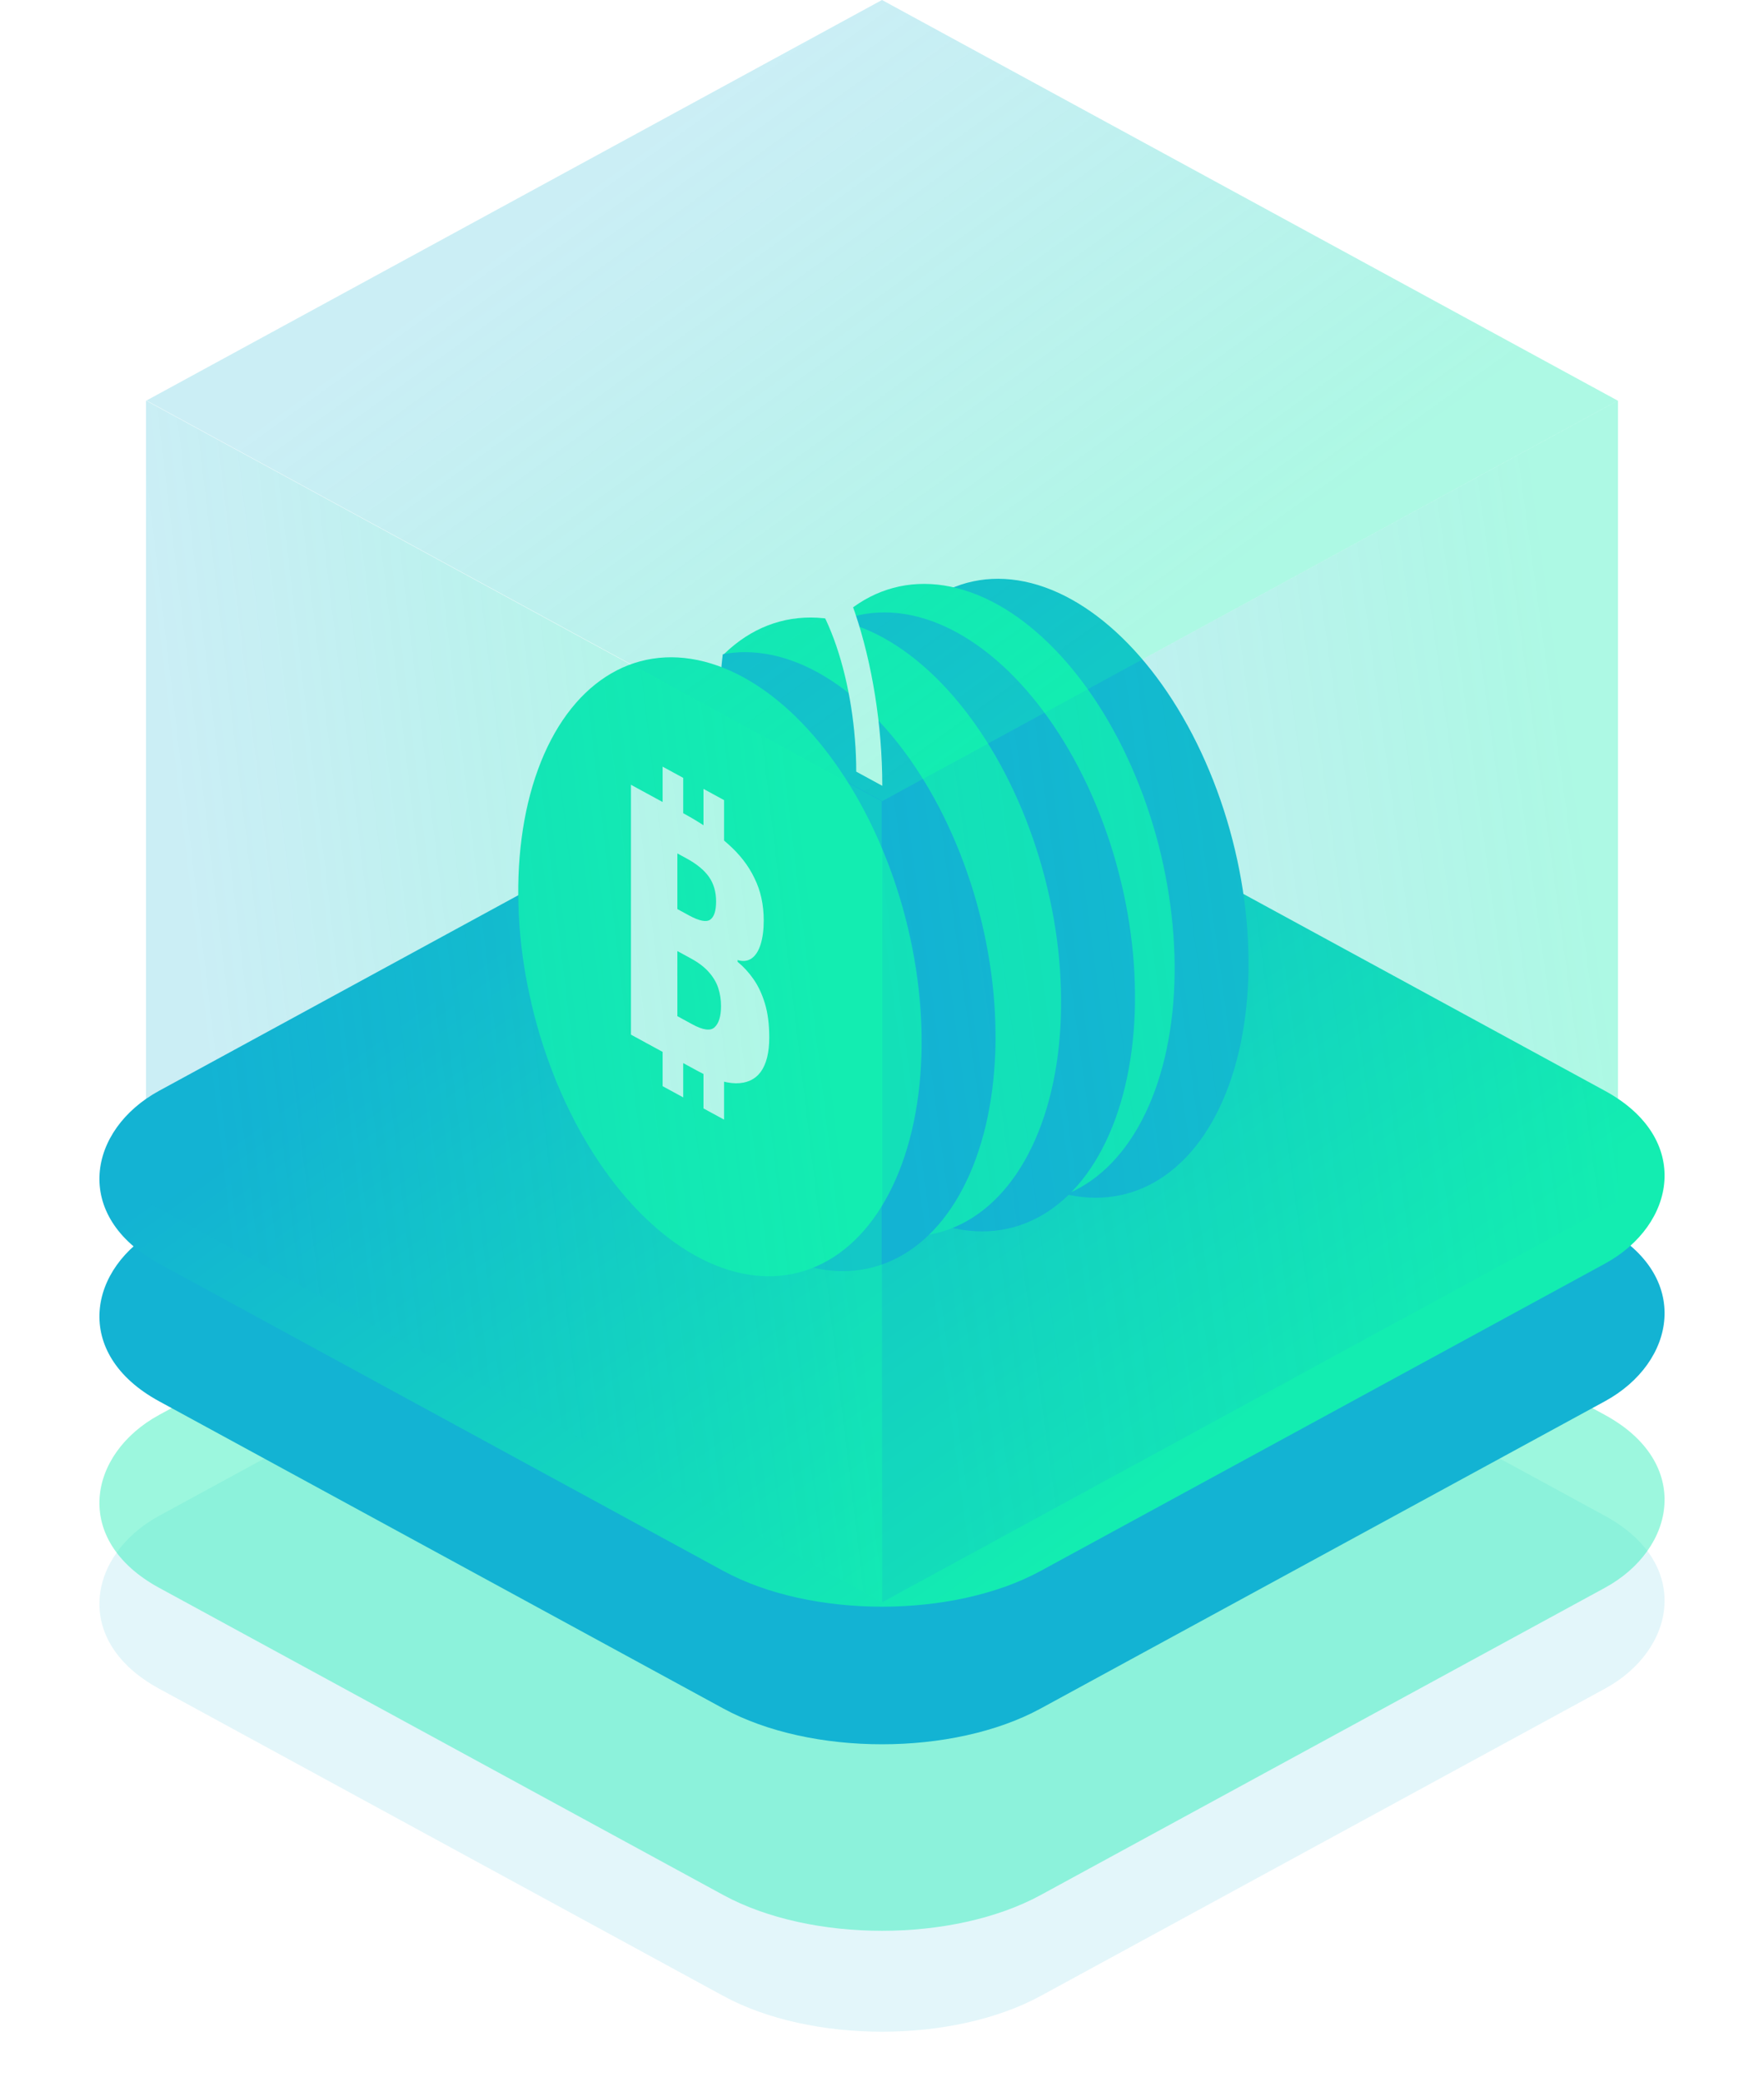 <svg xmlns="http://www.w3.org/2000/svg" fill="none" viewBox="0 0 605 714">
<rect width="344.386" height="344.386" rx="62" transform="matrix(0.878 0.478 -0.878 0.478 302.5 384.784)" fill="url(#paint0_linear_137_43)"/>
<rect width="344.386" height="344.386" rx="62" transform="matrix(0.878 0.478 -0.878 0.478 302.5 350.185)" fill="url(#paint1_linear_137_43)"/>
<rect width="344.386" height="344.386" rx="62" transform="matrix(0.878 0.478 -0.878 0.478 302.5 286.229)" fill="url(#paint2_linear_137_43)"/>
<rect width="344.386" height="344.386" rx="62" transform="matrix(0.878 0.478 -0.878 0.478 302.5 239.049)" fill="url(#paint3_linear_137_43)"/>
<ellipse cx="92.037" cy="87.072" rx="92.037" ry="87.072" transform="matrix(0.678 0.735 -0.343 0.939 326.5 155.172)" fill="#13B3D3"/>
<ellipse cx="92.037" cy="87.072" rx="92.037" ry="87.072" transform="matrix(0.678 0.735 -0.343 0.939 301.156 156.926)" fill="#13EDB1"/>
<ellipse cx="92.037" cy="87.072" rx="92.037" ry="87.072" transform="matrix(0.678 0.735 -0.343 0.939 287.562 166.704)" fill="#13B3D3"/>
<ellipse cx="92.037" cy="87.072" rx="92.037" ry="87.072" transform="matrix(0.678 0.735 -0.343 0.939 262.219 168.458)" fill="#13EDB1"/>
<ellipse cx="92.037" cy="87.072" rx="92.037" ry="87.072" transform="matrix(0.678 0.735 -0.343 0.939 239.727 180.335)" fill="#13B3D3"/>
<path d="M302.601 269.454C302.601 249.016 299.201 227.564 293.148 209.819C287.096 192.074 278.887 179.488 270.328 174.83C261.768 170.173 253.56 173.825 247.507 184.983C241.455 196.141 238.055 213.892 238.055 234.33L246.993 239.194C246.993 224.416 249.451 211.582 253.828 203.514C258.204 195.446 264.139 192.805 270.328 196.173C276.517 199.541 282.452 208.641 286.828 221.471C291.204 234.302 293.663 249.812 293.663 264.59L302.601 269.454Z" fill="white"/>
<ellipse cx="92.037" cy="87.072" rx="92.037" ry="87.072" transform="matrix(0.678 0.735 -0.343 0.939 214.383 182.089)" fill="#13EDB1"/>
<g filter="url(#filter0_d_137_43)">
<path d="M241.276 287.271V266.511L248.338 270.354V291.114L241.276 287.271ZM227.257 279.642V258.882L234.319 262.725V283.485L227.257 279.642ZM241.276 376.071V355.311L248.338 359.154V379.914L241.276 376.071ZM227.257 368.442V347.682L234.319 351.525V372.285L227.257 368.442ZM216.4 350.774V265.094L234.53 274.96C240.573 278.248 245.598 281.702 249.603 285.322C253.679 288.9 256.735 292.843 258.773 297.152C260.881 301.419 261.935 306.233 261.935 311.593C261.935 314.793 261.584 317.521 260.881 319.779C260.179 322.037 259.16 323.642 257.825 324.596C256.489 325.549 254.873 325.75 252.976 325.197V325.797C255.014 327.466 256.841 329.46 258.457 331.78C260.073 334.099 261.373 336.887 262.357 340.142C263.341 343.397 263.833 347.265 263.833 351.745C263.833 356.945 262.849 360.89 260.881 363.579C258.914 366.188 256.068 367.48 252.344 367.453C248.69 367.385 244.333 365.974 239.273 363.221L216.4 350.774ZM236.322 309.895C239.836 311.807 242.26 312.286 243.595 311.333C244.93 310.379 245.598 308.302 245.598 305.102C245.598 301.822 244.79 299.023 243.173 296.703C241.557 294.384 238.992 292.268 235.479 290.356L232.317 288.635V307.715L236.322 309.895ZM232.317 322.115V344.435L237.481 347.246C241.136 349.234 243.665 349.571 245.071 348.256C246.546 346.899 247.284 344.46 247.284 340.94C247.284 338.78 246.968 336.728 246.335 334.784C245.703 332.84 244.614 331.007 243.068 329.286C241.592 327.603 239.554 326.054 236.954 324.639L232.317 322.115Z" fill="white"/>
</g>
<rect width="287.399" height="287.31" transform="matrix(0.878 0.478 -0.878 0.478 302.5 0)" fill="url(#paint4_linear_137_43)"/>
<rect width="287.399" height="274.653" transform="matrix(0.878 0.478 0 1 50.062 137.348)" fill="url(#paint5_linear_137_43)"/>
<rect width="287.399" height="274.653" transform="matrix(0.878 -0.478 0 1 302.578 274.718)" fill="url(#paint6_linear_137_43)"/>
<defs>
<filter id="filter0_d_137_43" x="212.398" y="252.975" width="55.438" height="143.37" filterUnits="userSpaceOnUse" color-interpolation-filters="sRGB">
<feFlood flood-opacity="0" result="BackgroundImageFix"/>
<feColorMatrix in="SourceAlpha" type="matrix" values="0 0 0 0 0 0 0 0 0 0 0 0 0 0 0 0 0 0 127 0" result="hardAlpha"/>
<feOffset dy="4"/>
<feGaussianBlur stdDeviation="2"/>
<feComposite in2="hardAlpha" operator="out"/>
<feColorMatrix type="matrix" values="0 0 0 0 0 0 0 0 0 0 0 0 0 0 0 0 0 0 0.25 0"/>
<feBlend mode="normal" in2="BackgroundImageFix" result="effect1_dropShadow_137_43"/>
<feBlend mode="normal" in="SourceGraphic" in2="effect1_dropShadow_137_43" result="shape"/>
</filter>
<linearGradient id="paint0_linear_137_43" x1="215.827" y1="344.386" x2="214.38" y2="-0.36" gradientUnits="userSpaceOnUse">
<stop stop-color="#13B3D3" stop-opacity="0.12"/>
</linearGradient>
<linearGradient id="paint1_linear_137_43" x1="215.827" y1="344.386" x2="214.38" y2="-0.36" gradientUnits="userSpaceOnUse">
<stop stop-color="#13EDB1" stop-opacity="0.42"/>
</linearGradient>
<linearGradient id="paint2_linear_137_43" x1="215.827" y1="344.386" x2="214.38" y2="-0.36" gradientUnits="userSpaceOnUse">
<stop stop-color="#13B3D3"/>
</linearGradient>
<linearGradient id="paint3_linear_137_43" x1="13.206" y1="152.466" x2="319.793" y2="109.9" gradientUnits="userSpaceOnUse">
<stop stop-color="#13B3D3"/>
<stop offset="1" stop-color="#13EDB1"/>
</linearGradient>
<linearGradient id="paint4_linear_137_43" x1="11.021" y1="127.197" x2="266.872" y2="91.664" gradientUnits="userSpaceOnUse">
<stop stop-color="#13B3D3" stop-opacity="0.22"/>
<stop offset="1" stop-color="#13EDB1" stop-opacity="0.35"/>
</linearGradient>
<linearGradient id="paint5_linear_137_43" x1="11.021" y1="121.594" x2="266.416" y2="84.49" gradientUnits="userSpaceOnUse">
<stop stop-color="#13B3D3" stop-opacity="0.22"/>
<stop offset="1" stop-color="#13EDB1" stop-opacity="0.35"/>
</linearGradient>
<linearGradient id="paint6_linear_137_43" x1="11.021" y1="121.594" x2="266.416" y2="84.49" gradientUnits="userSpaceOnUse">
<stop stop-color="#13B3D3" stop-opacity="0.22"/>
<stop offset="1" stop-color="#13EDB1" stop-opacity="0.35"/>
</linearGradient>
</defs>
</svg>